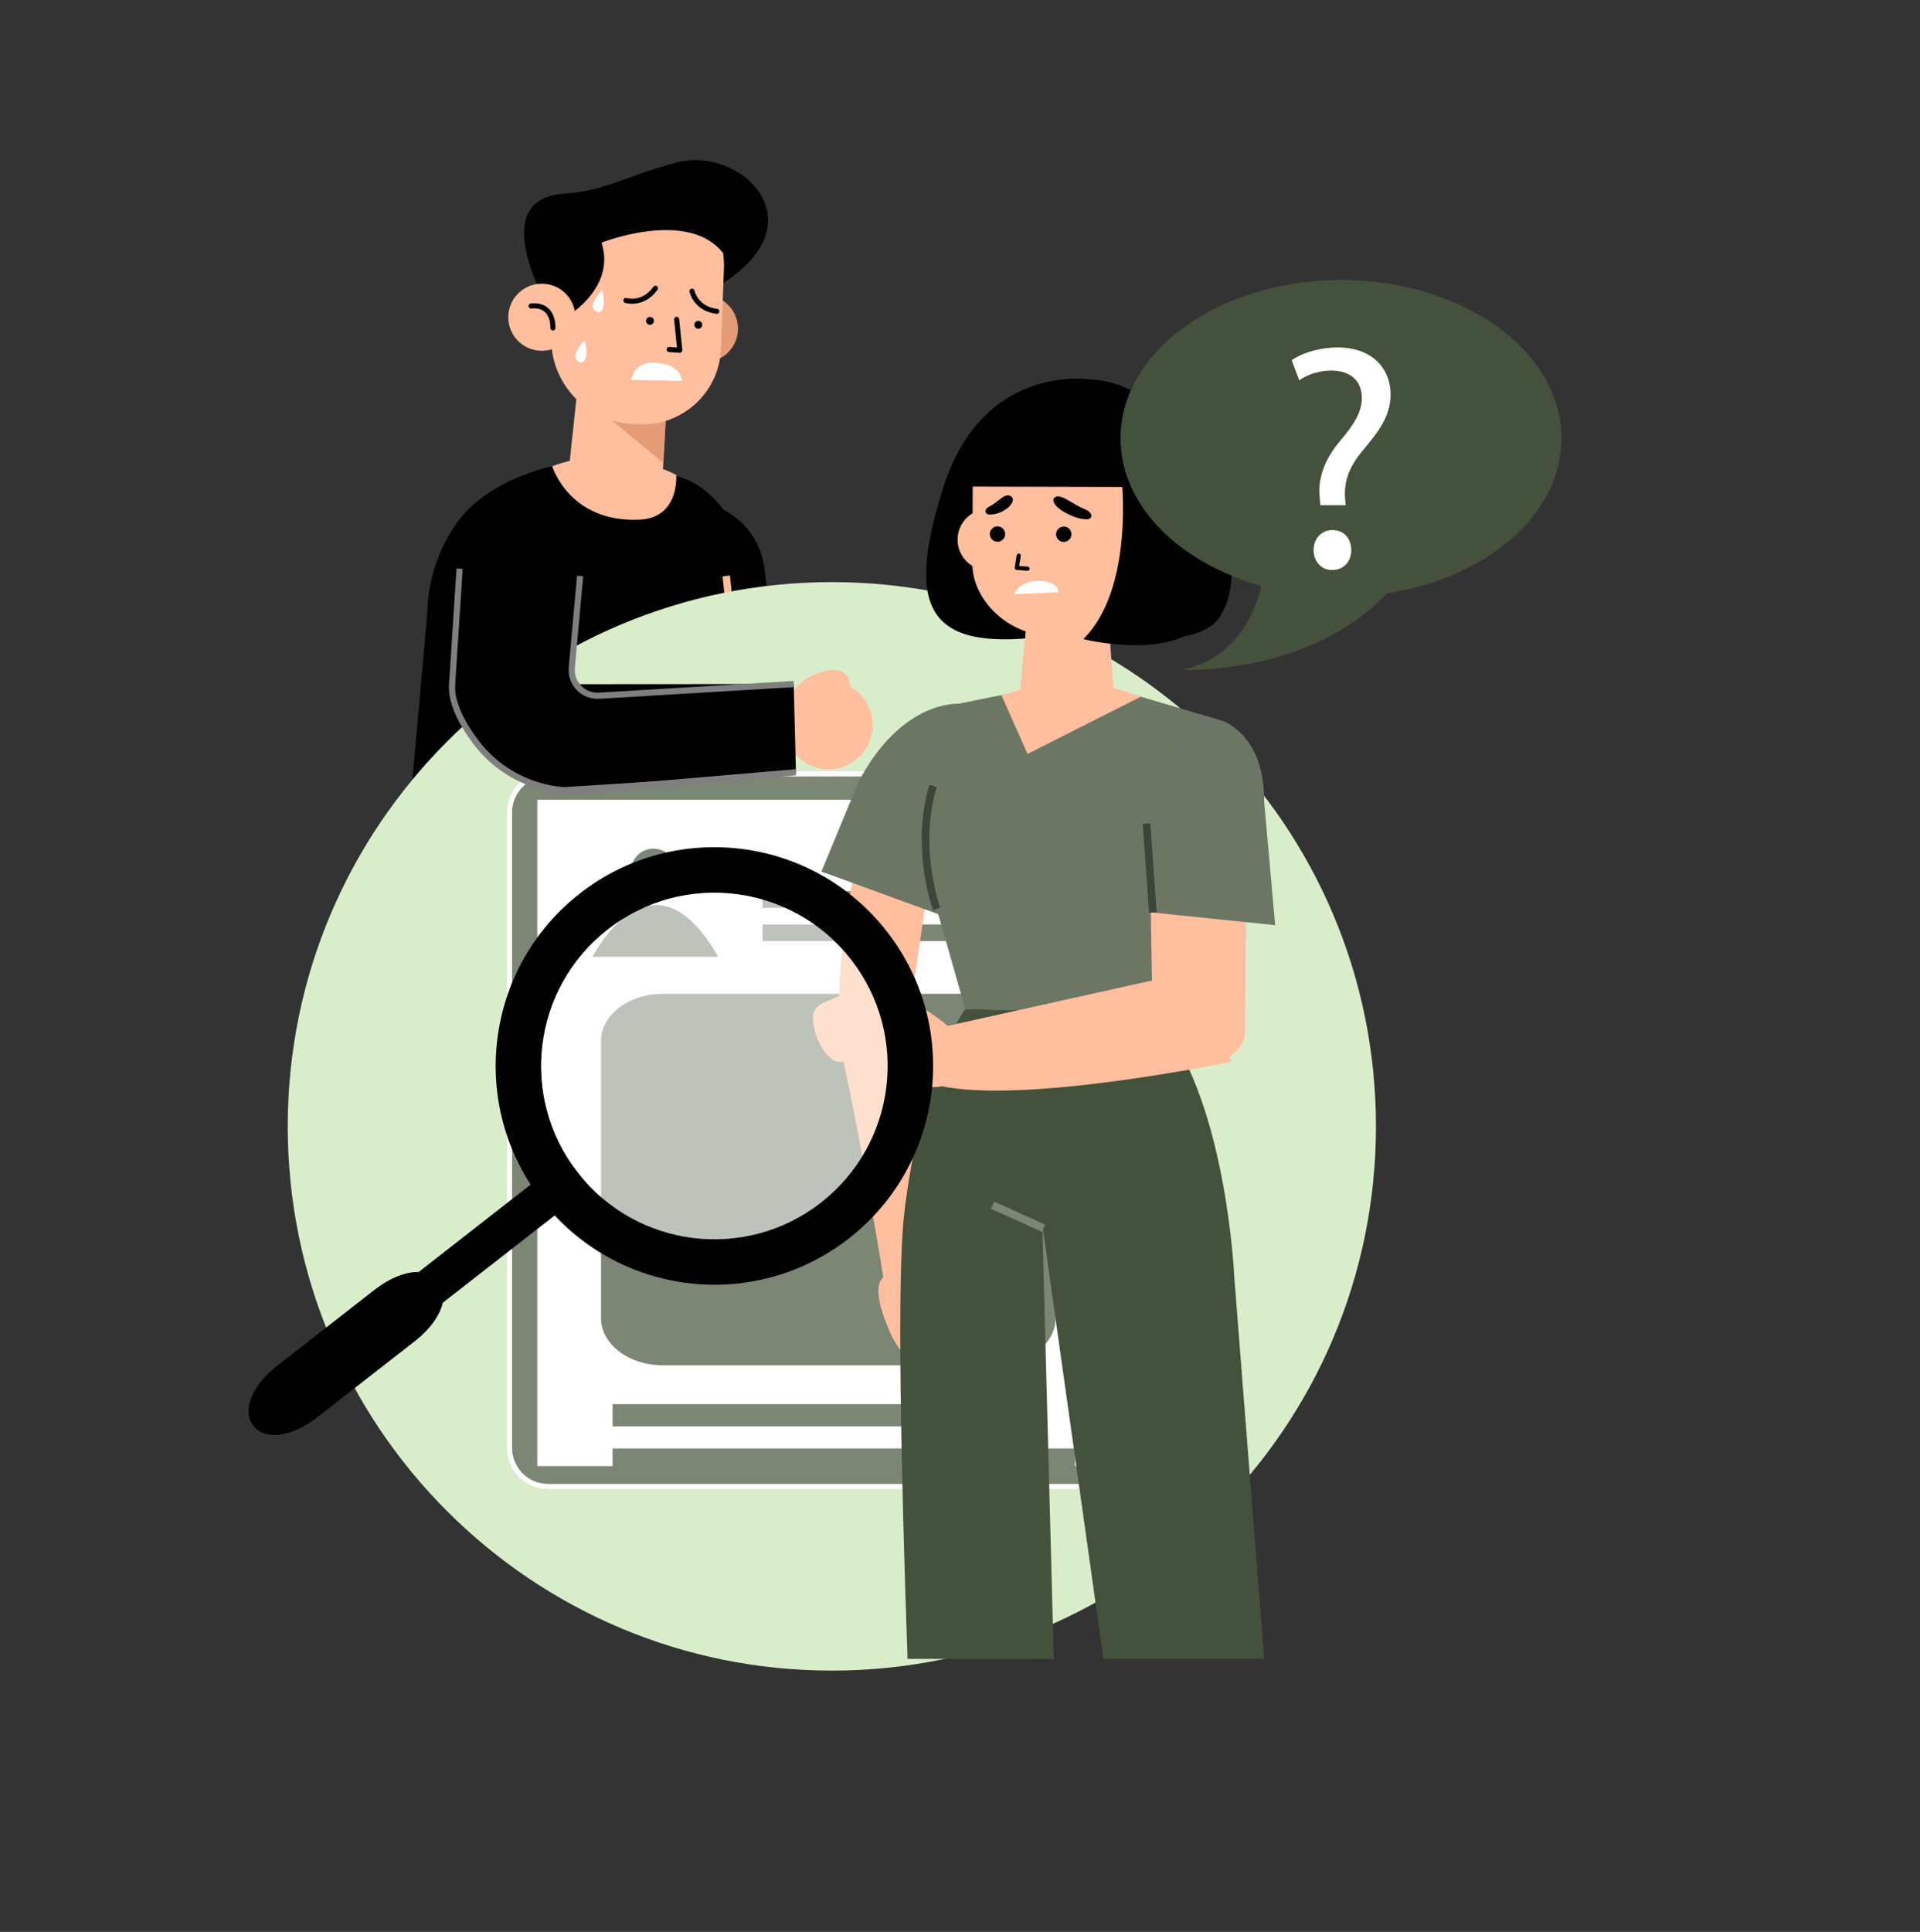 <svg width="168" height="169" viewBox="0 0 168 169" fill="none" xmlns="http://www.w3.org/2000/svg">
<rect x="0" y="0" width="168" height="169" fill="#333333" stroke="none"/>
<g clip-path="url(#clip0_46_928)">
<path d="M66.885 49.685L69.27 69.59C69.765 73.528 67.912 77.3 63.945 77.435C60.398 77.555 57.367 74.907 57.008 71.375L53.767 52.175C53.385 48.388 56.175 44.067 59.977 43.88C63.443 43.715 66.45 46.242 66.885 49.685Z" fill="black"/>
<path d="M65.198 51.133C65.475 47.81 64.013 44.57 61.305 42.62C59.212 41.113 55.748 41.068 53.625 40.895C53.625 40.895 54.142 39.95 50.797 40.333C46.95 40.768 42.337 42.5 40.057 45.628C38.362 47.953 37.432 50.75 37.388 53.623L35.415 75.68C35.415 75.68 50.843 80.113 65.235 79.513L65.205 51.133H65.198Z" fill="black"/>
<path d="M63.57 67.49C63.555 64.513 64.26 56.098 63.547 50.383" stroke="#FFBE9D" stroke-width="0.652" stroke-miterlimit="10"/>
<path d="M47.535 25.97C47.535 25.97 42.773 17.443 49.26 16.955C53.138 16.663 54.33 15.538 59.138 14.225C64.703 12.703 71.745 19.31 63.27 24.77L50.873 21.148L47.528 25.97H47.535Z" fill="black"/>
<path d="M58.71 28.543C58.597 30.163 59.812 31.565 61.432 31.678C63.053 31.79 64.455 30.575 64.567 28.955C64.68 27.335 63.465 25.933 61.845 25.82C60.225 25.708 58.822 26.923 58.71 28.543Z" fill="#E49C77"/>
<path d="M58.515 31.888L57.982 41.495C57.817 44.195 55.95 44.27 53.295 44.083C51.03 43.925 49.935 43.025 49.807 40.753L50.895 30.575L58.515 31.888Z" fill="#FFBE9D"/>
<path d="M58.035 40.505L52.05 35.54L58.395 34.19L58.035 40.505Z" fill="#E49C77"/>
<path d="M55.17 37.07L55.74 37.108C59.61 37.377 62.94 34.392 63.083 30.515L63.345 23.473C63.487 19.617 60.547 16.34 56.693 16.07C52.748 15.793 48.638 18.718 48.36 22.663L48.225 29.465C48.142 33.447 51.203 36.792 55.178 37.078L55.17 37.07Z" fill="#FFBE9D"/>
<path d="M59.205 27.935L59.482 30.643L58.545 30.575" stroke="black" stroke-width="0.443" stroke-linecap="round" stroke-linejoin="round"/>
<path d="M55.222 33.238L59.655 33.32C59.655 33.32 59.693 31.768 57.12 31.723C55.41 31.693 55.222 33.245 55.222 33.245V33.238Z" fill="white"/>
<path d="M49.267 27.905C49.267 27.905 53.962 25.363 52.635 21.23C52.635 21.23 60.165 18.23 63.255 22.122L64.478 17.503L58.89 14.773L49.627 17.698L47.062 21.005L47.528 25.543L49.26 27.905H49.267Z" fill="black"/>
<path d="M44.482 27.545C44.37 29.165 45.585 30.568 47.205 30.68C48.825 30.793 50.227 29.578 50.34 27.958C50.452 26.338 49.237 24.935 47.617 24.823C45.997 24.71 44.595 25.925 44.482 27.545Z" fill="#FFBE9D"/>
<path d="M48.375 28.693C48.375 28.693 48.525 26.57 46.47 26.765" stroke="black" stroke-width="0.443" stroke-linecap="round" stroke-linejoin="round"/>
<path d="M51.675 40.258C51.675 40.258 50.94 39.83 48.315 40.782C48.315 40.782 49.785 45.71 55.927 45.462C58.47 45.358 59.205 43.407 59.182 41.562C59.182 41.532 59.175 41.593 59.182 41.562C59.182 41.562 57.18 40.333 53.302 40.167L51.682 40.265L51.675 40.258Z" fill="#FFBE9D"/>
<path d="M54.765 26.285C54.765 26.285 56.265 26.743 57.352 25.213" stroke="black" stroke-width="0.443" stroke-linecap="round" stroke-linejoin="round"/>
<path d="M60.547 25.468C60.547 25.468 60.855 27.005 62.722 27.238" stroke="black" stroke-width="0.443" stroke-linecap="round" stroke-linejoin="round"/>
<path d="M56.873 28.415C57.063 28.415 57.218 28.261 57.218 28.07C57.218 27.88 57.063 27.725 56.873 27.725C56.682 27.725 56.528 27.88 56.528 28.07C56.528 28.261 56.682 28.415 56.873 28.415Z" fill="black"/>
<path d="M61.103 28.76C61.293 28.76 61.448 28.606 61.448 28.415C61.448 28.224 61.293 28.07 61.103 28.07C60.912 28.07 60.758 28.224 60.758 28.415C60.758 28.606 60.912 28.76 61.103 28.76Z" fill="black"/>
<path d="M52.672 25.385C52.672 25.385 51.225 26.84 52.23 27.275C52.89 27.56 52.987 26.165 52.672 25.385Z" fill="white"/>
<path d="M51.142 29.78C51.142 29.78 49.695 31.235 50.7 31.67C51.36 31.955 51.458 30.56 51.142 29.78Z" fill="white"/>
<path d="M72.787 146.142C99.082 146.142 120.397 124.827 120.397 98.532C120.397 72.238 99.082 50.922 72.787 50.922C46.493 50.922 25.177 72.238 25.177 98.532C25.177 124.827 46.493 146.142 72.787 146.142Z" fill="#D9EDCB"/>
<path d="M98.46 67.7H47.955C46.095 67.7 44.587 69.208 44.587 71.068V126.665C44.587 128.525 46.095 130.033 47.955 130.033H98.46C100.32 130.033 101.827 128.525 101.827 126.665V71.068C101.827 69.208 100.32 67.7 98.46 67.7Z" fill="#7B8675" stroke="white" stroke-width="0.443" stroke-miterlimit="10"/>
<path d="M88.778 69.957H47.017V128.255H99.397V78.35L88.778 69.957Z" fill="white"/>
<path d="M88.778 69.957L99.397 78.35V69.957H88.778Z" fill="#6B7665"/>
<path d="M88.778 69.957L99.397 78.35L90.263 80.63L88.778 69.957Z" fill="#44513C"/>
<path d="M59.16 76.22C59.16 77.315 58.275 78.2 57.18 78.2C56.085 78.2 55.2 77.315 55.2 76.22C55.2 75.125 56.085 74.24 57.18 74.24C58.275 74.24 59.16 75.125 59.16 76.22Z" fill="#7B8675"/>
<path d="M51.847 83.698C51.847 83.698 57.023 73.513 62.843 83.698H51.847Z" fill="#7B8675"/>
<path d="M85.192 77.96H66.728V79.415H85.192V77.96Z" fill="#7B8675"/>
<path d="M66.728 82.325V80.87H88.733V82.325" fill="#7B8675"/>
<path d="M87.63 122.833H53.602V124.775H87.63V122.833Z" fill="#7B8675"/>
<path d="M94.065 126.71H53.602V128.652H94.065V126.71Z" fill="#7B8675"/>
<path d="M86.933 119.435H58.02C55.02 119.435 52.59 117.59 52.59 115.31V91.062C52.59 88.782 55.02 86.938 58.02 86.938H86.933C89.933 86.938 92.362 88.782 92.362 91.062V115.31C92.362 117.59 89.933 119.435 86.933 119.435Z" fill="#7B8675"/>
<path d="M75.218 74.375C75.218 74.375 72.233 85.55 73.95 93.552C75.668 101.547 77.295 111.77 77.295 111.77C77.295 111.77 76.065 112.272 77.745 116.255C79.425 120.237 81.803 119.81 83.108 115.722C84.413 111.635 81.863 109.805 81.863 109.805C81.863 109.805 78.375 94.573 78.788 93.073C79.2 91.573 81.428 75.98 81.428 75.98C81.428 75.98 78.165 71.968 75.218 74.382V74.375Z" fill="#FFBE9D"/>
<path d="M110.618 145.123L108 111.733C108 111.733 107.303 95.458 100.913 88.648L84.465 88.265C84.465 88.265 80.648 93.38 79.125 106.108C78.465 111.658 78.84 128.66 79.41 145.115H92.205L91.2 107.113L96.548 145.108H110.618V145.123Z" fill="#44513C"/>
<path d="M91.312 107.442L86.858 105.432" stroke="#7B8675" stroke-width="0.69" stroke-miterlimit="10"/>
<path d="M83.85 61.565C83.85 61.565 78.915 61.213 75.128 68.383L71.873 76.243L84.383 80.803L83.85 61.565Z" fill="#6B7665"/>
<path d="M89.4 60.447L82.282 61.88C82.282 61.88 79.448 69.2 81.06 76.34L84.465 88.272L100.912 88.655L106.26 69.162L106.778 62.998L96.48 59.96L89.4 60.455V60.447Z" fill="#6B7665"/>
<path d="M81.96 79.512C81.96 79.512 79.988 74.21 81.645 68.742" stroke="#3F443B" stroke-width="0.667" stroke-miterlimit="10"/>
<path d="M81.75 90.005L104.61 84.927L107.752 92.877C107.752 92.877 89.737 96.627 82.26 94.993L81.75 90.005Z" fill="#FFBE9D"/>
<path d="M100.597 74.3L100.852 88.887C100.995 90.83 103.702 93.357 105.622 93.065C107.302 92.81 109.012 91.857 108.937 90.162L109.072 75.65L100.59 74.307L100.597 74.3Z" fill="#FFBE9D"/>
<path d="M106.777 62.99C106.777 62.99 110.662 64.04 110.617 70.16L111.577 80.93L100.875 79.828L99.09 68.45L106.785 62.99H106.777Z" fill="#6B7665"/>
<path d="M100.875 79.828L100.32 72.043" stroke="#3F443B" stroke-width="0.667" stroke-miterlimit="10"/>
<path d="M95.573 33.215C95.573 33.215 86.055 31.535 82.523 42.688C78.99 53.84 81.6 57.05 92.04 55.603H98.64C98.64 55.603 105.608 56.855 106.988 53.495C106.988 53.495 109.53 49.7 105.533 41.383C101.535 33.065 95.573 33.215 95.573 33.215Z" fill="black"/>
<path d="M89.145 47.12C89.198 48.597 88.035 49.843 86.558 49.888C85.08 49.94 83.835 48.778 83.79 47.3C83.737 45.822 84.9 44.578 86.377 44.532C87.855 44.48 89.1 45.642 89.145 47.12Z" fill="#FFBE9D"/>
<path d="M89.97 53.188L89.138 61.542L97.5 61.197L96.915 53.188H89.97Z" fill="#FFBE9D"/>
<path d="M89.445 58.475L95.595 54.53C95.888 54.335 94.32 52.925 93.975 52.895L89.843 54.335L89.453 58.468L89.445 58.475Z" fill="#FFBE9D"/>
<path d="M91.905 55.64C88.11 55.52 85.08 52.415 85.08 49.317L85.118 41.997C85.118 38.112 88.193 34.917 92.078 34.79C96.053 34.655 100.088 37.745 100.223 41.727L100.133 47.615C100.058 52.167 96.458 55.497 91.905 55.647V55.64Z" fill="#FFBE9D"/>
<path d="M89.138 48.605L88.972 49.678L89.91 49.745" stroke="black" stroke-width="0.36" stroke-linecap="round" stroke-linejoin="round"/>
<path d="M87.953 46.722C87.953 47.09 87.653 47.39 87.278 47.39C86.91 47.39 86.61 47.09 86.61 46.715C86.61 46.34 86.91 46.047 87.285 46.047C87.653 46.047 87.953 46.347 87.953 46.722Z" fill="black"/>
<path d="M93.75 46.737C93.75 47.105 93.45 47.405 93.075 47.405C92.708 47.405 92.408 47.105 92.408 46.73C92.408 46.362 92.708 46.062 93.083 46.062C93.45 46.062 93.75 46.362 93.75 46.737Z" fill="black"/>
<path d="M92.175 43.663C92.175 43.663 92.347 43.115 93.323 43.685C94.065 44.113 94.53 44.398 95.002 44.585C95.272 44.69 95.483 44.915 95.498 45.11C95.513 45.268 95.348 45.418 95.153 45.425C94.763 45.44 94.073 45.335 93.165 44.818C92.003 44.158 92.175 43.67 92.175 43.67V43.663Z" fill="black"/>
<path d="M88.575 43.527C88.575 43.527 88.29 43.07 87.645 43.565C87.15 43.94 86.843 44.18 86.505 44.345C86.31 44.435 86.205 44.63 86.243 44.787C86.272 44.922 86.392 45.012 86.558 45.012C86.88 45.02 87.465 44.952 88.073 44.51C88.853 43.932 88.582 43.527 88.582 43.527H88.575Z" fill="black"/>
<path d="M92.61 51.815L88.733 51.988C88.733 51.988 89.078 50.825 90.885 50.825C92.692 50.825 92.61 51.815 92.61 51.815Z" fill="white"/>
<path d="M99.833 60.943L89.91 65.953L87.623 60.807L90.608 59.953L95.633 59.585L99.833 60.943Z" fill="#FFBE9D"/>
<path d="M83.67 42.56L101.625 42.605C101.625 42.605 102.758 35.12 93.315 34.145C85.44 33.328 83.67 42.56 83.67 42.56Z" fill="black"/>
<path d="M98.115 41.547C98.115 41.547 99.338 51.395 94.793 55.91C94.793 55.91 101.977 57.725 105.112 54.657C108.247 51.59 101.88 41.54 101.88 41.54H98.115V41.547Z" fill="black"/>
<path d="M85.358 92.015C85.358 92.015 81.21 87.372 76.688 86.405C75.953 86.247 75.18 86.367 74.49 86.667L71.948 87.777C71.43 88.002 71.1 88.52 71.13 89.082C71.19 90.012 71.483 91.445 72.66 92.555C73.02 92.892 73.545 92.982 74.018 92.817L76.553 91.932C76.553 91.932 80.063 96.56 83.423 94.632L85.365 92.015H85.358Z" fill="#FFBE9D"/>
<path d="M136.628 38.345C136.628 30.695 127.988 24.492 117.338 24.492C106.688 24.492 98.048 30.695 98.048 38.345C98.048 44.232 103.163 49.242 110.37 51.252C109.77 53.787 108.12 57.515 103.5 58.602C103.5 58.602 114.638 59.075 121.365 51.897C130.088 50.57 136.628 45.012 136.628 38.352V38.345Z" fill="#44513C"/>
<path d="M115.523 44.195L115.47 43.468C115.305 41.99 115.808 40.31 117.203 38.638C118.463 37.16 119.16 36.065 119.16 34.812C119.16 33.388 118.268 32.435 116.505 32.413C115.5 32.413 114.383 32.75 113.685 33.275L113.018 31.512C113.97 30.845 115.53 30.395 117.015 30.395C120.225 30.395 121.68 32.383 121.68 34.505C121.68 36.403 120.615 37.775 119.28 39.365C118.05 40.82 117.608 42.072 117.69 43.498L117.743 44.195H115.538H115.523ZM114.938 48.133C114.938 47.097 115.635 46.37 116.588 46.37C117.593 46.37 118.238 47.097 118.238 48.133C118.238 49.108 117.593 49.865 116.558 49.865C115.605 49.865 114.938 49.108 114.938 48.133Z" fill="white"/>
<path d="M51.615 103.925L49.508 101.225L36.63 111.275C35.498 111.245 34.102 111.8 32.812 112.798L24.225 119.495C22.117 121.138 21.105 123.365 22.17 124.723C23.227 126.08 25.635 125.645 27.742 123.995L36.33 117.298C37.612 116.293 38.49 115.078 38.737 113.968L51.615 103.918V103.925Z" fill="black"/>
<path d="M77.595 81.477C71.093 73.145 59.07 71.66 50.738 78.162C42.405 84.665 40.92 96.687 47.423 105.02C53.925 113.352 65.948 114.837 74.28 108.335C82.613 101.832 84.098 89.81 77.595 81.477ZM71.828 105.2C65.228 110.352 55.703 109.175 50.558 102.575C45.405 95.975 46.583 86.45 53.183 81.305C59.783 76.152 69.308 77.33 74.453 83.93C79.605 90.53 78.428 100.055 71.828 105.2Z" fill="black"/>
<path opacity="0.5" d="M71.835 105.2C65.235 110.353 55.71 109.175 50.565 102.575C45.413 95.975 46.59 86.45 53.19 81.305C59.79 76.153 69.315 77.33 74.46 83.93C79.612 90.53 78.435 100.055 71.835 105.2Z" fill="white"/>
<path d="M73.455 67.168C71.392 67.7 69.285 66.455 68.76 64.385C68.228 62.322 69.472 60.215 71.543 59.69C73.605 59.157 75.713 60.402 76.237 62.472C76.77 64.535 75.525 66.642 73.455 67.168Z" fill="#FFBE9D"/>
<path d="M74.377 60.065C74.377 60.065 74.46 58.31 72.465 58.655C70.47 59.007 68.093 60.56 68.76 64.385L74.377 60.057V60.065Z" fill="#FFBE9D"/>
<path d="M69.457 59.84L47.153 59.855C44.422 59.817 43.23 62.03 43.47 64.745C43.695 67.265 45.915 69.125 48.428 68.915L69.645 67.565L69.45 59.84H69.457Z" fill="black"/>
<path d="M40.875 51.162L39.562 60.275C39.562 60.275 41.55 68.892 48.435 68.915L50.76 60.275C50.76 60.275 49.515 60.252 50.505 53.187L40.875 51.162Z" fill="black"/>
<path d="M69.458 59.84L52.41 60.86C51.023 60.943 49.898 59.765 50.033 58.385L50.76 50.383" stroke="#7F7F7F" stroke-width="0.54" stroke-miterlimit="10"/>
<path d="M40.215 49.745L39.562 59.855C39.435 61.347 40.35 63.215 41.648 64.932C43.875 67.887 47.498 69.447 51.188 69.132L69.645 67.557" stroke="#7F7F7F" stroke-width="0.54" stroke-miterlimit="10"/>
</g>
<defs>
<clipPath id="clip0_46_928">
<rect width="114.878" height="132.15" fill="white" transform="translate(21.75 14)"/>
</clipPath>
</defs>
</svg>
